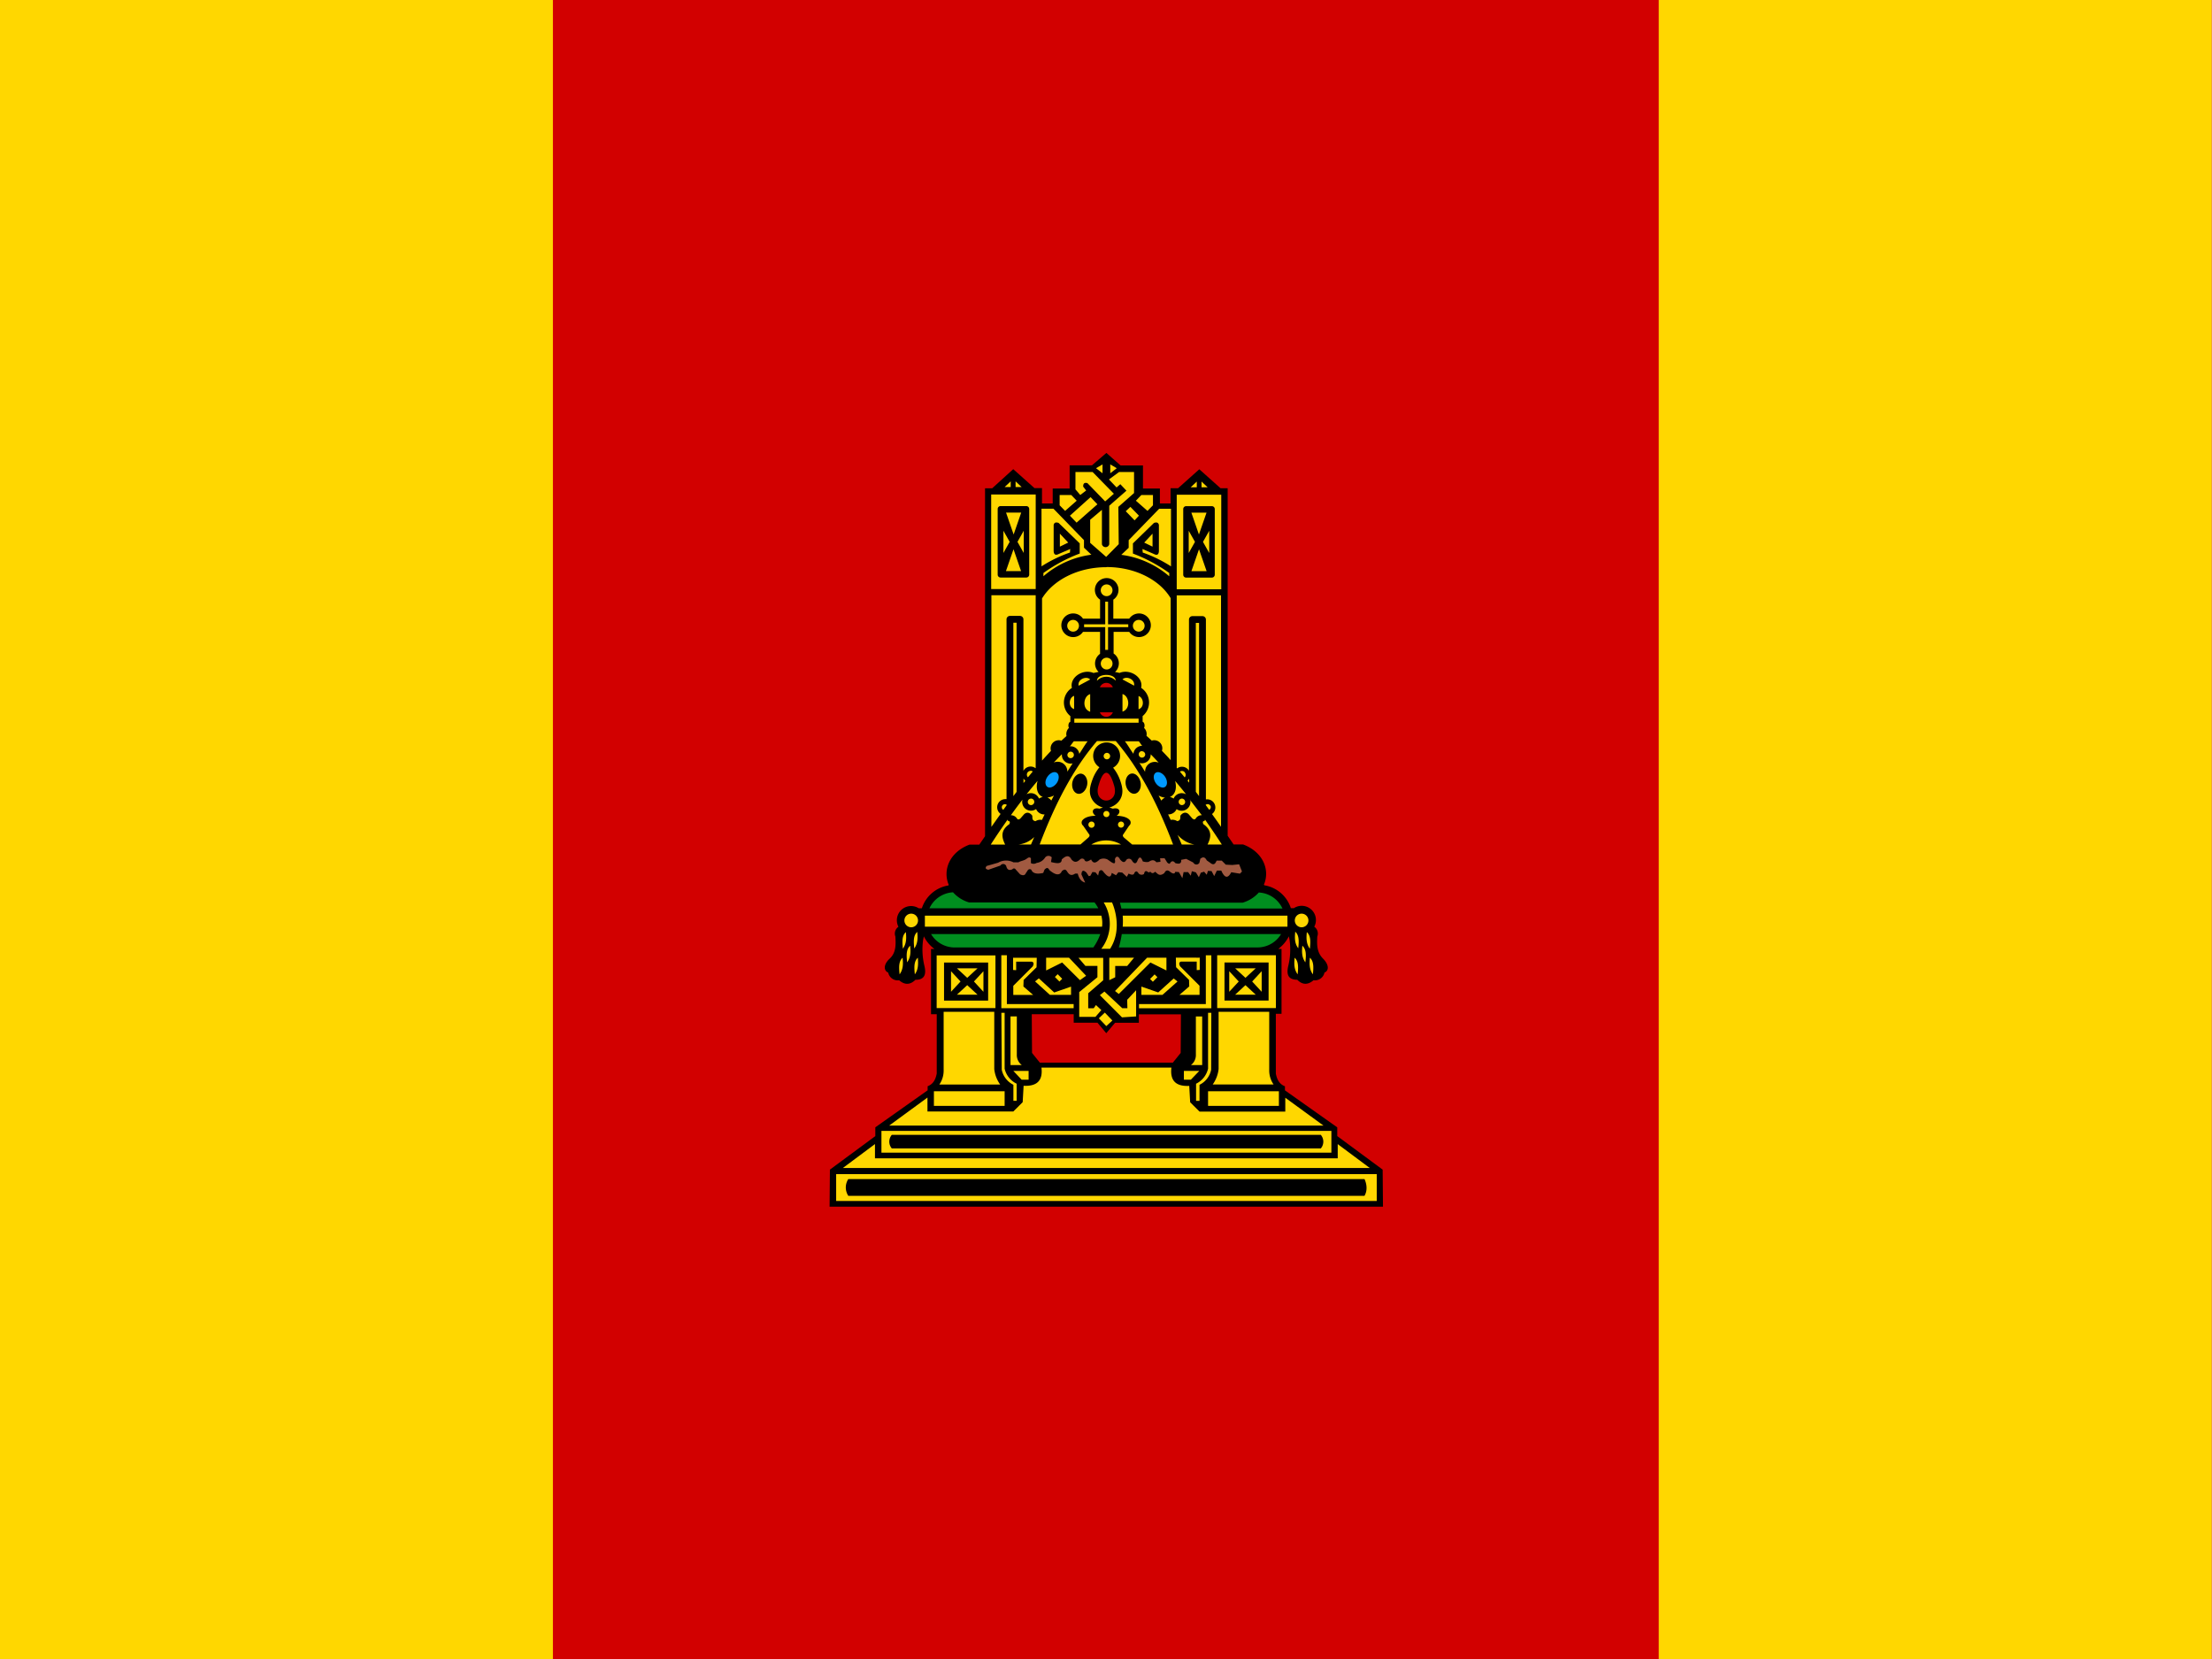 <svg id="flag-icons-ru-tve" class="fi fi-ru-tve" viewBox="0 0 640 480" xmlns="http://www.w3.org/2000/svg" width="640" height="480">
  <g style="stroke-width:3.977">
    <path fill="#d20000" d="M0 0h2700v1800H0z" style="stroke-width:3.977" transform="scale(.237 .267)"/>
    <path fill="gold" d="M0 0h675v1800H0zm2025 0h675v1800h-675z" style="stroke-width:3.977" transform="scale(.237 .267)"/>
  </g>
  <g style="stroke-width:1.688">
    <path d="m163.9 306.1.13 19 3.86 4.79h65.42l3.86-4.79.13-19h-20.7v4.15h-11.7l-4.34 5.14-4.32-5.15h-11.7v-4.2h-20.6zm120.1 0v29.17c.54 2.74 1.6 5.14 4.48 6.24v2l25.74 18.21v4.3l22.34 16.5.16 18.24H64.42l.16-18.24 22.34-16.5v-4.32l25.74-18.21v-2c2.89-1.1 3.94-3.49 4.48-6.24v-29.2h-2.81v-32.1h1.7a17.35 17.35 0 0 1-5.23-6.21l-.38 1.85a34.3 34.3 0 0 0 .72 12.93c.88 3.94 0 6.64-4.48 6.59-2.89 2.86-5.63 2.31-8 .24a4.79 4.79 0 0 1-5.39-3.77c-2.2-.91-2.52-3.88.72-6.88s3-7 2.81-10.88a4.05 4.05 0 0 1 1.5-4.79 7 7 0 0 1 10-9.1h1.52a16.47 16.47 0 0 1 13.12-11.25v-.24h.13c-3.06-7.07.16-16.07 10.23-19.85h4.79l2.82-4.13V47.26h3.51l10.37-9.41 10.44 9.33h3.7v7.55h5.27v-7.34h8.33V35.96h11l7.09-6.1 7 6.18h11v11.35h8.33v7.32h5.25v-7.48h3.7l10.44-9.33 10.44 9.33h3.51v171l2.92 4.28h4.66c10.08 3.78 13.31 12.77 10.23 19.85h.16v.24a16.47 16.47 0 0 1 13.12 11.25h1.52a7 7 0 0 1 10 9.16 4.05 4.05 0 0 1 1.5 4.79c-.21 3.88-.32 7.72 2.81 10.88s2.9 6 .72 6.88a4.79 4.79 0 0 1-5.39 3.77c-2.43 2.09-5.17 2.63-8-.24-4.53 0-5.35-2.65-4.48-6.59a34.3 34.3 0 0 0 .72-12.93l-.38-1.85a17.36 17.36 0 0 1-5.23 6.21h1.63v31.91h-2.81z" style="stroke-width:1.688" transform="translate(202.148 113.487)scale(.588)"/>
    <path fill="#a15a41" d="m141.7 233.1 5.63-1.6a7.82 7.82 0 0 1 7.55-.19h2.46c1.05-.67 2.55-.81 3.61-1.48s1.6-1.37 2.54-.56v2.43a2.79 2.79 0 0 0 2.81-.1 5.82 5.82 0 0 0 4.23-2.74 2.12 2.12 0 0 1 3-.2l.2.2-.37 2.3c2.82.73 5.3 1.09 5.28-1.26 1.76-1.6 3.46-2.57 4.79 0 1.05 1.13 2.22 1.87 4.21 0a1.48 1.48 0 0 1 2.1 0q.61 1.91 3.34 0c.78 1.48 1.77 2.47 4.21 0a4.44 4.44 0 0 1 3.86 0c1.84 1.18 4.31 3.54 3.65 0 .27-1.34 1.44-2.23 2.55 0 1 1.13 2.06 2.06 3.08.22a1.69 1.69 0 0 1 2.73.24c.91 1.6 2 2 2.71.24q1.34-3.41 2.66.24a5.8 5.8 0 0 0 2.84.26c1.29-.83 2.57-1.36 3.86.18l2-.24-.18-1.74h2.2l1.31 2.12q1.28 1.1 1.48.1 1.23-1.52 2.47.16 3.19 1 2.9-1.6l2.47-.48 3.51 1.82a1.71 1.71 0 0 0 3 .13l.45-2c1.05-.8 2.11-1.23 3.19.83l1.6 1.1q1.68 1.47 2.65.1l.62-1.12h2.47l2 2 3.19.16 3.38-.34 1.4 3.54-1 1.07-4.28-.7q-2.46 4.79-4.91-.81H255l-1.34 2.71-1.28-2.46-1.79-.11-.59 1.91-1.29-1.5-1.6.48-1 2.23-1.44-2.39-2-.56-.53 2.2-1.32-1.77h-2.2l-.61 3-1.71-3-1.8-.14q-.32 1.6-2.39.1c-1.6-1.44-2.38-.61-3 .54-2.44 1.85-3.3.24-4.5-.69q-1.34 1.37-2.33 0l-.91.37q-1.82-1.6-2.22.72a2 2 0 0 1-2.73-.32q-1-1.71-2-.22-.38 1.6-2.87.37l-.89 1.6-2.22-2.09-1.9-.19-1.18 1.5-2.11-1.16q-.62 3.81-4.05-.49-1.09-1.6-2.19-.21l-.46 2-1.31-1.6-1.5-.13-1 1.84-.78.19-1.16-1.76c-1.74-1.6-2.36-.83-2.46.91l1.84 4q-2.71-.62-3.67-4.42h-1.24c-2.06 1.42-3.1.37-4-1.05s-1.6-.85-2.54-.19q-1.5 3.46-6.16-.48c-.8-1.6-1.6-1-2.41-.19l-.62 1.6c-3.08.69-5.15.3-5.89-1.6a1.2 1.2 0 0 0-1.68.24l-1 1.52q-.7 1.6-2.81.53l-2.17-2.39a.94.94 0 0 0-1.6-.11q-2.41 1.16-3.06-1.6a1.6 1.6 0 0 0-2.84-.22l-5.93 2.06q-2.15-.41-.8-1.9" style="stroke-width:.563" transform="translate(202.148 113.487)scale(.588)"/>
    <path fill="#009aff" d="M171.6 189.2c1.29-1.93 3.38-2.81 4.64-1.95s1.24 3.19 0 5-3.38 2.81-4.64 1.95-1.32-3.11 0-5m57.9 0c-1.29-1.93-3.37-2.81-4.64-1.95s-1.24 3.11 0 5 3.37 2.81 4.64 1.95 1.24-3.11 0-5" style="stroke-width:.563" transform="translate(202.148 113.487)scale(.588)"/>
    <path fill="#d20000" d="M200.6 159.7a3.43 3.43 0 0 0 3.19-2.19h-6.38a3.43 3.43 0 0 0 3.2 2.2m0-16.7a3.43 3.43 0 0 1 3.19 2.19h-6.38a3.43 3.43 0 0 1 3.2-2.2m3.79 50.51c-.49-1.52-1.73-6.17-3.83-6.27-2.1.1-3.34 4.75-3.83 6.27-.65 2.13-.76 4.73 1.05 6.32a4.12 4.12 0 0 0 5.55 0c1.81-1.59 1.71-4.19 1.06-6.32" style="stroke-width:.563" transform="translate(202.148 113.487)scale(.588)"/>
    <path fill="#008e1f" d="M208.2 266.6a48 48 0 0 1-1.43 6.46v.13h68.2a13.52 13.52 0 0 0 11.62-6.59h-78.4M126 273.2h68.2l.06-.08a26.5 26.5 0 0 0 3.37-6.51h-83.28a13.52 13.52 0 0 0 11.6 6.6m161.3-19.2a13.56 13.56 0 0 0-11.63-7.85 17.06 17.06 0 0 1-7.95 5h-60.4c.27.94.51 1.9.72 2.89h79.36m-90.7-.1a20 20 0 0 0-1.84-2.89h-61.7a17.06 17.06 0 0 1-7.95-5 13.59 13.59 0 0 0-11.6 7.85h83z" style="stroke-width:.563" transform="translate(202.148 113.487)scale(.588)"/>
    <path fill="gold" fill-rule="evenodd" d="M245.1 46.78h-3l3-2.82zm2.33-.022h3l-3-2.82zm2.5 41.27-3.74-10.77-3.73 10.77zm-7.5-28.79 3.73 10.77 3.74-10.77zm8.8 19.87v-10.95l-3.08 5.47zm-10.1-10.95v10.95l3.08-5.48zm11.4-12.1h-12.7a1.42 1.42 0 0 0-1.4 1.44v32.27a1.42 1.42 0 0 0 1.4 1.44h12.72a1.43 1.43 0 0 0 1.4-1.44v-32.27a1.43 1.43 0 0 0-1.4-1.44zm-17.3 43.89v84.94l.18.21a4 4 0 0 1 5.55.7 5 5 0 0 1 .3.46v-74.33a1.7 1.7 0 0 1 1.6-1.76h5.13a1.71 1.71 0 0 1 1.6 1.76v88.44a4 4 0 0 1 3 7.18c1.48 2.07 3 4.18 4.44 6.3v-113.9zm9.4 96.67 1.59 2.09v-85.21h-1.59zm-9.4-146.2h21.91v46.53h-21.91zm-127.3 209.5a3.35 3.35 0 0 1-3.35 3.35 3.35 3.35 0 0 1-3.35-3.35 3.35 3.35 0 0 1 3.35-3.35 3.35 3.35 0 0 1 3.35 3.35m192.1 0a3.35 3.35 0 0 1-3.35 3.35 3.35 3.35 0 0 1-3.35-3.35 3.35 3.35 0 0 1 3.35-3.35 3.35 3.35 0 0 1 3.35 3.35m-96.39-126.4a2.89 2.89 0 0 1-2.89 2.89 2.89 2.89 0 0 1-2.89-2.89 2.89 2.89 0 0 1 2.89-2.89 2.89 2.89 0 0 1 2.89 2.89m-44.99-45.5-3.73-10.77-3.73 10.77zm-7.4-28.79 3.73 10.77 3.73-10.77zm8.7 19.87v-10.95l-3.08 5.47zm-10-10.95v10.95l3.08-5.48zm119.1 220 5.06-4.68h-10.12zm0 3.6-5.06 4.68h10.12zm3.3-1.8 4.68 5.06v-10.12zm-6.6 0-4.68 5.06v-10.12zm-133.6-1.8-5.06-4.67h10.12zm0 3.6 5.06 4.68h-10.12zm-3.3-1.8-4.68 5.06v-10.12zm6.6 0 4.67 5.06v-10.12zm67-16.1h-4.32a20.09 20.09 0 0 0 1.17-22.8h4.09c.28.57 5.67 12.5-.94 22.8m2.8-102.2h-9.26c-11.62 13.53-20.55 30.73-28.2 50.87h20.09l3.43-3c.91-.72 1.21-1.32.93-1.82l-3.06-4.42a1.9 1.9 0 0 1-.38-2.63c1.26-1.58 3.88-2.23 6.56-2.23-2.27-1.4-1.87-4.36 1.84-3.51l1.72-.56a8.76 8.76 0 0 1-5.33-4c-1.84-3.22-1.1-6.32.3-10.12a21.2 21.2 0 0 1 3.3-5.7 6.62 6.62 0 1 1 6.73.22 20.7 20.7 0 0 1 3.19 5.47c1.4 3.73 2.12 6.93.3 10.12a8.76 8.76 0 0 1-5.33 4l1.72.56c3.7-.85 4.1 2.09 1.84 3.51 2.68.08 5.3.64 6.56 2.23a1.9 1.9 0 0 1-.38 2.63l-3 4.45c-.29.49 0 1.1.93 1.82l3.54 3h20.15c-7.64-20.16-16.59-37.36-28.19-50.89m88.3 93.8c-.29 2.92-.38 5.71 1.48 8.15.36-3.37.5-6.37-1.48-8.15m-.3 12.8c-.29 2.9-.35 5.7 1.48 8.17.35-3.39.5-6.39-1.48-8.17m7.5 0c-.27 2.9-.34 5.7 1.48 8.17.36-3.39.5-6.39-1.48-8.17m-3.7-5.9c-.29 2.86-.35 5.65 1.48 8.17.4-3.38.52-6.38-1.48-8.17m2.2-6.7c-.29 2.92-.34 5.66 1.48 8.17.37-3.38.5-6.38-1.48-8.17m-90.7-8.1h.03v-.07zm.1 0a34.4 34.4 0 0 1 0 5.44h81.06v-5.44h-81.1m-10.46 0h-86.84v5.44h87.18a14.9 14.9 0 0 0-.34-5.44m-90.3 20.7c-2 1.79-1.84 4.79-1.48 8.17 1.81-2.49 1.67-5.27 1.48-8.17m-3.8-5.9c-2 1.79-1.84 4.79-1.48 8.17 1.84-2.52 1.78-5.31 1.48-8.17m3.5-6.9v.08zm0 .1c-2 1.79-1.82 4.79-1.47 8.15 1.8-2.5 1.75-5.26 1.47-8.15m-5.6 0v.08l.02-.02zm0 .1c-2 1.79-1.82 4.79-1.47 8.15 1.81-2.5 1.76-5.25 1.47-8.15m-1.6 12.6c-2 1.79-1.84 4.79-1.48 8.17 1.82-2.49 1.77-5.27 1.48-8.17m99.5 27-2.94 2.81 3.67 3.83 2.99-2.74zm-.8-15.9v-11.04H186.9l3.39 3.97h5.92v5.57l-8.95 7.31v12.19h7.98l2.9-3.33-2.65-2.49-1.1 1.59h-2.71v-7.38zm-22.4-3-1.37 1.37 2.23 2.26 1.37-1.37zm-1.7 9-7.57-6.95-1.86 1.5 7.32 6.64h10.39v-4.07zm7.3-17.1h-11.28v6.27l7.89-3.92 8.76 8.69 3.02-2.17zm-16 4.7.11-4.69h-11.53l-.11-.08v6.1l1.5.1v-4.2h7.71c1 .32 1.1 1.07.45 2.33l-9.57 9.57v4.47h9.77l-4.79-4.15.1-3.19m-8.24 11.84v-24.02h-2.73v26.06h35.59v-2.04zm50.4-22.8v11.04l2.91-1.42v-5.57h5.91l3.36-4.05zm8.8 20.7.11 4.15h-2.52l-8.78-8.21-2.25 1.78 10.89 10.92 6.95-.45v-12.89zm13.5-12.5-2.24 2.25 1.38 1.38 2.23-2.25zm9.4 2-7.62 6.88-8.29-2.88v4.07h10.39l7.39-6.57zm-13.1-10.2-15.78 16.38 1.86 1.46 15.55-15.49 7.89 3.92v-6.27zm25.9 6v-6.1l-.21.08H234.8l.11 4.69 6.38 6.26.1 3.19-4.79 4.15h9.86v-4.47l-9.57-9.57c-.65-1.26-.53-2 .45-2.33h7.73v4.2m4.48-7.3v24.02h-32.88v2.04h35.59v-26.06zm2.7-.1v.06zm-95.7 48.9v-18.72h-3.11v23.94h5.55a6.18 6.18 0 0 1-2.44-5.22m-1.7 8.1 4.07 4.32h3.43v-4.32zm-4.3-1.1v-27.5h-1.6l.18 28a10.56 10.56 0 0 0 5.73 7.42v7.9h1.6v-8.43a10.93 10.93 0 0 1-5.91-7.39m-5.1.2v-28.18h-24.91v28.63a12.06 12.06 0 0 1-2.12 7.15h29.94a15.9 15.9 0 0 1-2.91-7.6m-29.7 10.9h34.8v7.2h-34.8zm128.9-36.8v18.71a6.18 6.18 0 0 1-2.44 5.22h5.55v-23.93zm-5.9 26.8v4.33h3.43l4.15-4.33zm11.9-28.6v27.48a11 11 0 0 1-5.9 7.42v8.43h1.69v-7.9a10.56 10.56 0 0 0 5.73-7.42l.08-28h-1.6m30.1 28.09v-28.6h-24.91v28.16a16.1 16.1 0 0 1-2.9 7.6h29.94a12.06 12.06 0 0 1-2.13-7.16m-30.1 10.5h34.85v7.2h-34.85zm38 3.2v6.82h-42.19l-4.61-4.58-.46-8.07c-6.22.3-9.57-2.23-8.78-9h-63.94c.81 6.7-2.57 9.26-8.78 8.94l-.46 8.07-4.6 4.58h-42.25v-6.85l-18.83 13.79h213.7m-239.8 23.9h266v13.18h-266zm246.8-14.8v7.02H86.75v-7.02l-15.81 11.78h259.3l-15.81-11.78m-224.5-6.5h221.4v10.72H89.93zm113.7-266a2.89 2.89 0 0 1-2.89 2.89 2.89 2.89 0 0 1-2.89-2.89 2.89 2.89 0 0 1 2.89-2.89 2.89 2.89 0 0 1 2.89 2.89m15.8 17.46a2.89 2.89 0 0 1-2.89 2.89 2.89 2.89 0 0 1-2.89-2.89 2.89 2.89 0 0 1 2.89-2.89 2.89 2.89 0 0 1 2.89 2.89m-32.3 0a2.89 2.89 0 0 1-2.89 2.89 2.89 2.89 0 0 1-2.89-2.89 2.89 2.89 0 0 1 2.89-2.89 2.89 2.89 0 0 1 2.89 2.89m14.31-.7v-11.17h-1.39v11.17h-10.4v1.39h10.4v11.17h1.39v-11.17h9.94v-1.39zm-.9-28.12c-14 0-26.11 6.38-31.58 15.37v79.79q2.18-2.42 4.4-4.79a4 4 0 0 1 5.12-5c.83-.78 1.68-1.55 2.52-2.3a4.22 4.22 0 0 1 1.2-4c-.57-1-.18-2.81.69-3v-2.81a8.59 8.59 0 0 1-1.23-12.1 8.3 8.3 0 0 1 2-1.77c-1.24-5.15 5.43-9.57 10.61-7.34l2.52-.53a5.78 5.78 0 0 1-.1-8.19 4.3 4.3 0 0 1 .81-.7v-10.8h-8.4a5.82 5.82 0 1 1 0-6.51h8.41v-9.34a5.81 5.81 0 1 1 8.07-1.55 6 6 0 0 1-1.55 1.55v9.34h7.84a5.81 5.81 0 1 1 1.55 8.06 6 6 0 0 1-1.55-1.55h-7.7v10.68h.06a5.8 5.8 0 0 1 1.55 8 5.7 5.7 0 0 1-.91 1.05l2.23.46c5.19-2.17 11.86 2.19 10.61 7.34a8.62 8.62 0 0 1 2.51 11.9 9 9 0 0 1-1.77 2v2.81c.86.21 1.26 2 .69 3a4.24 4.24 0 0 1 1.21 3.91q1.32 1.15 2.59 2.35a4 4 0 0 1 5 2.52 3.9 3.9 0 0 1 0 2.49c1.45 1.5 2.89 3 4.31 4.61v-79.7c-5.4-9.02-17.5-15.32-31.5-15.32zm-15.7 74.52h31.63v1.99h-31.63zm11.2-18.7a6.46 6.46 0 0 1 9.16 0c-.1-3.8-9.2-3.7-9.2 0m-9.06 2.5 5.71-3.06c-1.72-1.89-6.3-.23-5.71 3.06m-2.2 11.5v-6.49c-2.47.62-3.19 5.44 0 6.49m7.9 1.3v-8.65c-3.28.85-4.23 7.26 0 8.65m15.9-8.7v8.65c4.23-1.39 3.29-7.8 0-8.65m7.9 1v6.49c3.19-1.05 2.47-5.87 0-6.49m-7.9-8.2 5.71 3.06c.57-3.28-3.99-4.94-5.71-3.06m-52.6-97.46v2.82h3zm-5.4 2.82h3v-2.82zm4.3 66.74v85.34l1.59-2.09v-83.25zm84.3 73.5a1.83 1.83 0 0 0-1.28-.54 1.86 1.86 0 0 0-1.05.32l2.35 2.84a1.86 1.86 0 0 0-.1-2.6zm-75.8-.6a1.83 1.83 0 0 0-1.31.54 1.86 1.86 0 0 0 0 2.62l2.35-2.84a1.9 1.9 0 0 0-1.1-.4zm-3.5 3.7v2.3l.91-1.13a4 4 0 0 1-.91-1.17m-15.8-90.15v114c1.52-2.12 3-4.26 4.53-6.38a4 4 0 0 1 2.19-7.26 2.7 2.7 0 0 1 .72 0v-88.4a1.7 1.7 0 0 1 1.6-1.76h5.12a1.71 1.71 0 0 1 1.6 1.76v74.52a4 4 0 0 1 .4-.64 4 4 0 0 1 5.55-.7l.08-.1v-85h.13-21.8zm96.5 91.25.81 1v-2a4.4 4.4 0 0 1-.81 1m-89.9 11.6a1.5 1.5 0 0 0-.75 2.79l1.74-2.41a1.43 1.43 0 0 0-.9-.4m101 .72a1.5 1.5 0 0 0-1.28-.73 1.43 1.43 0 0 0-1 .38l1.74 2.41a1.5 1.5 0 0 0 .6-2.1zm-49.2-167.9v4.36l3.19-2.48zm-7 1.88 3.19 2.48v-4.36zm23.7 36.59 4.1 2v-6.39zm-41.5-4.39v6.39l4.1-2zm-8.1 19.36v1.6a45.05 45.05 0 0 1 23.6-10.6l-3.64-3.46v-3.72l-15-15.45h-5.9v28.36a66 66 0 0 1 14-6.81l.13-1.74-5.66 2.46c-1.53.78-2.36.34-2.49-1.36v-13c.35-1.09 1-1.39 2.43-.93l10.4 10.07v5a77.4 77.4 0 0 0-17.87 9.58m42.8-32.55-2.28 2.15 4.34 4.49 2.15-2.3zm5.4-5.83-2.7 2.8 5.72 5.02 2.69-2.76v-5.06zm-34.5 0h-5.71v5.06l2.69 2.76 5.71-5.02zm9.5 1.04-10.16 9.14 3.28 3.42 10.25-9.03zm1-12.37h-8.43v8.55l2.38 2.78 2.89-2.23-1.47-1.9c0-1.2.29-2.19 2.09-1.72l8.73 9 4.29-3.77m33.42 150h.06a1.6 1.6 0 1 0 1.6 1.6 1.67 1.67 0 0 0-1.66-1.6m-74.2 0h-.06a1.66 1.66 0 0 0-1.53 1.63 1.6 1.6 0 1 0 1.59-1.63m38.6 7.6a1.5 1.5 0 0 1-1.5 1.5 1.5 1.5 0 0 1-1.5-1.5 1.5 1.5 0 0 1 1.5-1.5 1.5 1.5 0 0 1 1.5 1.5m7.2 5.2a1.5 1.5 0 0 1-1.5 1.5 1.5 1.5 0 0 1-1.5-1.5 1.5 1.5 0 0 1 1.5-1.5 1.5 1.5 0 0 1 1.5 1.5m-16-1.5h-.06a1.53 1.53 0 1 0 .06 0m-10.3-34.4a1.67 1.67 0 0 0-1.6 1.6 1.6 1.6 0 1 0 1.6-1.6m35.1-.2v-.06a1.6 1.6 0 1 0 1.6 1.6 1.67 1.67 0 0 0-1.6-1.54m-17.3.8a1.59 1.59 0 1 0 1.63 1.58 1.59 1.59 0 0 0-1.63-1.58m-29.2 22a4.37 4.37 0 0 1 1.88 1.47l1.31-2.51a8.35 8.35 0 0 1-3.2 1m-14.29 23.14h6.19l1.6-3.7a13.13 13.13 0 0 1-7.79 3.7m-5.3-11.9v-.37q-4.33 6.1-8.31 12.29h7.09c-1.76-3.51-2.38-7 2.07-10.05.77-1.84-.7-1.31-.85-1.87m18-2.9a4.33 4.33 0 0 1-4-2.66 4.35 4.35 0 0 1-6-.93 4.29 4.29 0 0 1-.69-3.69c-2 2.54-3.86 5.09-5.73 7.68a3.41 3.41 0 0 1 3 1.6c.48.81 1.29.4 1.77-.1l1.6-1.84c1.26-1.37 2.9-1.16 4.16.53.18 1.1-.3 2.38 1.6 2.73a4.4 4.4 0 0 1 3.19-.62l1.28-2.7h-.3zm-1.5-9c-2.06-1.39-2.63-4.34-1.77-7.53q-2.78 3.28-5.43 6.62a4.32 4.32 0 0 1 5.89 1.63 3.4 3.4 0 0 1 .24.48 4.3 4.3 0 0 1 1.9-.77 4 4 0 0 1-.83-.43m10.2-20.6v.02l.02-.02zm.1 1.3a4.2 4.2 0 0 1-.11-1 1.3 1.3 0 0 1 0-.35c-1.34 1.36-2.65 2.73-4 4.12a4.77 4.77 0 0 1 6.29 2.49 4.7 4.7 0 0 1 .4 2c.85-1.37 1.71-2.73 2.6-4.09a4.33 4.33 0 0 1-5.2-3.2zm5.8-7.7c-.65.62-1.31 1.84-2 2.46h.37a4.33 4.33 0 0 1 4.29 3.72c1.29-1.9 2.68-4.34 4.09-6.18h-6.78m6.83 0h.06m16.34 50.8a14.22 14.22 0 0 0-14.62 0h14.65m27.77-4.8 2.06 4.79h6.19a14.3 14.3 0 0 1-8.25-4.79m21.8 4.8q-4-6.2-8.31-12.29v.37c-.11.56-1.58 0-.8 1.87 4.45 3.1 3.83 6.54 2.07 10.05h7.09m-15.65-22.1a4.32 4.32 0 0 1-6.67 4.68 4.35 4.35 0 0 1-4.07 2.6h-.1l1.28 2.7a4.42 4.42 0 0 1 3.19.62c1.9-.35 1.42-1.63 1.6-2.73 1.26-1.69 2.9-1.9 4.16-.53l1.6 1.84c.48.49 1.29.91 1.77.1a3.41 3.41 0 0 1 3-1.6c-2-2.5-3.9-5.1-5.9-7.6m-15.36-2.08 1.31 2.51a4.2 4.2 0 0 1 1.85-1.47 8.2 8.2 0 0 1-3.16-1.04m8.1-7.2c.86 3.18.27 6.11-1.79 7.5a4 4 0 0 1-.83.43 4.3 4.3 0 0 1 1.9.77 4.33 4.33 0 0 1 6.13-2.11q-2.64-3.33-5.41-6.59m-12-13.1h.02zv.08a4.8 4.8 0 0 1-.18 1.26 4.34 4.34 0 0 1-5.38 2.92c1 1.45 1.88 2.9 2.79 4.37a5 5 0 0 1 .38-2 4.79 4.79 0 0 1 6.3-2.49c-1.26-1.42-2.57-2.78-3.91-4.14m-12.7-6.5v.06h.08m6.72.04h-6.81c1.42 1.76 2.76 4.24 4.21 6.16a4.33 4.33 0 0 1 4.31-3.93c-.56-.53-1.13-1.68-1.71-2.23m7.5-92.15-5.66-2.46.13 1.74a65.7 65.7 0 0 1 13.91 6.8v-28.34h-5.82l-15 15.45v3.76l-3.64 3.46a45.05 45.05 0 0 1 23.6 10.55v-1.61a77.7 77.7 0 0 0-17.87-9.57v-5l10.35-10.08c1.42-.46 2.07-.16 2.43.93v13c-.11 1.72-.94 2.15-2.43 1.37m-9.8-40.36h-7.35l-5 3.67 3.75 3.94 1.85-1.6 3 3.19-8.45 7.4v18.94a1.85 1.85 0 0 1-3.61 0v-16.91l-5.78 4.88v11.36l7.87 6.91 6.18-6.26-.18-18.35 7.72-6.8zm-70.3 11.08h21.91v46.53h-21.91zm-26.8 226.8-.03-.06v25.98h28.93v-25.92zm138-.1v26h28.9v-25.98l.03-.02zm-40.4-79.5c-2 .38-4-1.6-4.55-4.24s.69-5.25 2.7-5.63c2-.37 4 1.6 4.55 4.24s-.7 5.24-2.7 5.63m-23.6-4.2c-.51 2.65-2.55 4.63-4.55 4.24s-3.22-3-2.71-5.6 2.55-4.61 4.55-4.24h-.06c1.99.35 3.28 2.95 2.77 5.6m-29.9-137.3h-12.7a1.42 1.42 0 0 0-1.4 1.44v32.27a1.42 1.42 0 0 0 1.4 1.44h12.72a1.43 1.43 0 0 0 1.4-1.44v-32.27a1.43 1.43 0 0 0-1.4-1.44zm119.2 243.3h-21.7v-18.73h21.7zm-159.7-18.7h21.7v18.73h-21.7zm185.4 84.8H95.03a5.13 5.13 0 0 0 0 6.67h211.1a5.13 5.13 0 0 0 0-6.67m21.5 30h-254a7.52 7.52 0 0 1 0-8.25h254c1.21 2.6 1.47 5.79-.02 8.25" style="stroke-width:.563" transform="translate(202.148 113.487)scale(.588)"/>
  </g>
</svg>
